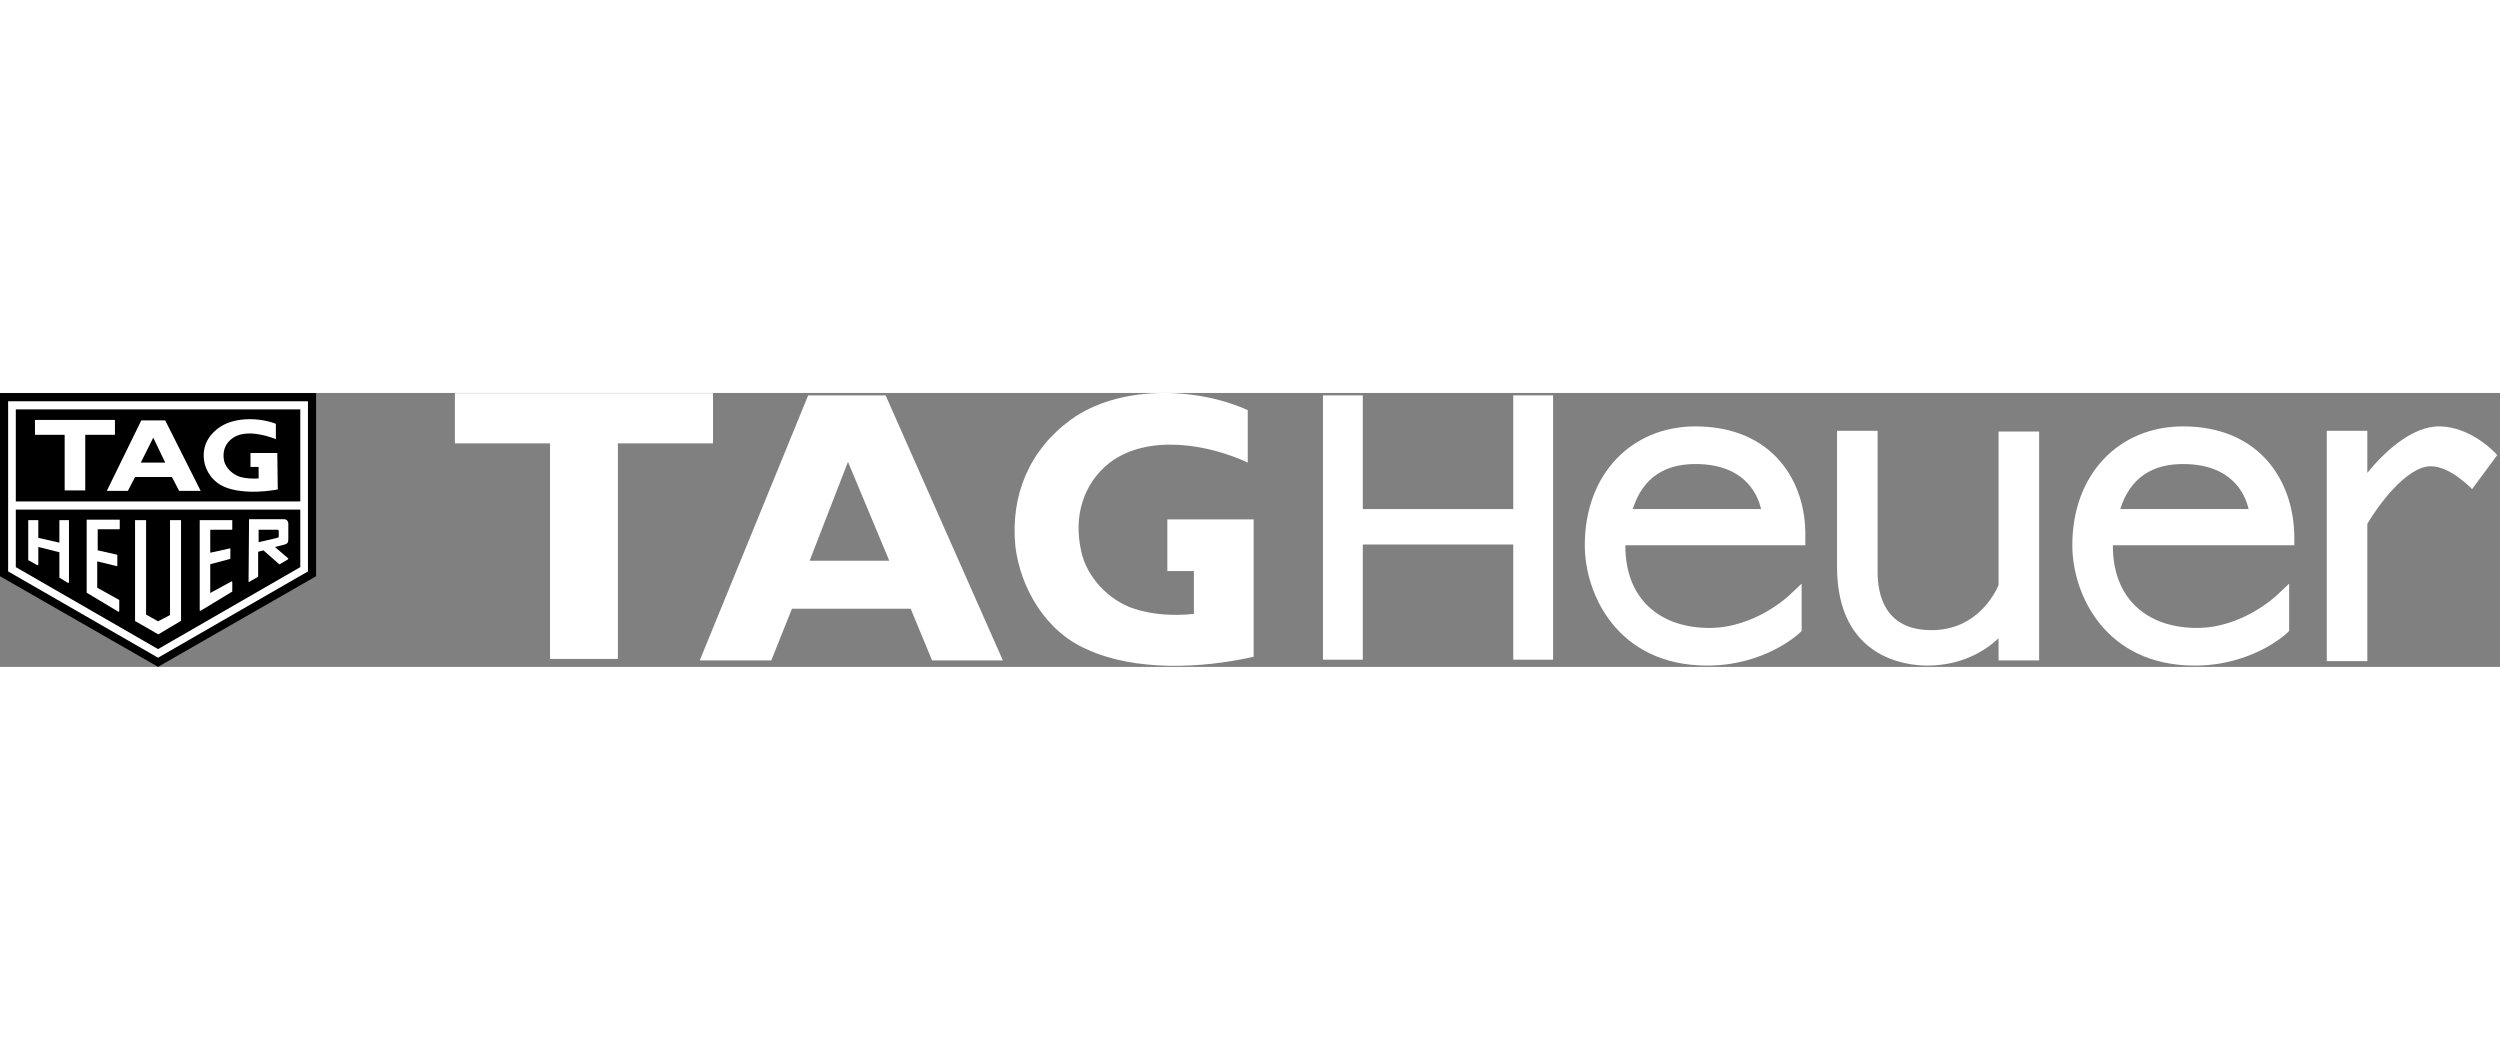 <?xml version="1.0" encoding="utf-8"?>
<svg version="1.1" x="0px" y="0px" viewBox="0 0 522 57.2" style="enable-background:new 0 0 522 57.2;" xmlns="http://www.w3.org/2000/svg" xml:space="preserve" width="309" height="131">
  <rect x="0" y="0" width="522" height="57.2" fill="#808080" stroke="none"/>
  <style type="text/css">
	.st0{fill:#FFFFFF;}
	.st1{fill-rule:evenodd;clip-rule:evenodd;}
	.st2{fill-rule:evenodd;clip-rule:evenodd;fill:#FFFFFF;}
</style>
  <g id="Calque_2" style=""/>
  <g id="Calque_1" style="">
    <g style="">
      <g transform="matrix(1, 0, 0, 1.001, 0, -0.073)">
        <g transform="matrix(1.54, 0, 0, 1.54, -35.306, -0.039)">
          <path class="st0" d="M192.9,35.8c-7,1.6-16.1,2-22.6-1c-5.6-2.4-9-8.3-9.7-13.9c-0.7-7,1.9-13.1,7.5-17.2 c6.5-4.7,16.9-4.5,24-1.3v7.1c-5.4-2.5-13.5-3.9-18.7,0c-3.7,2.9-4.9,7.4-3.9,11.9c0.7,3.6,3.8,6.8,7.2,7.9 c2.4,0.8,5.4,1,8.1,0.7v-5.8l-3.6,0v-7h11.7L192.9,35.8L192.9,35.8z"/>
          <polygon class="st0" points="106.7,36.1 106.7,6.9 119.6,6.9 119.6,0.1 84.6,0.1 84.6,6.9 97.5,6.9 97.5,36.1 &#9;&#9;&#9;"/>
          <path class="st0" d="M132.7,22.8l5.2-13.4l5.6,13.4H132.7z M143,0.4h-10.5l-14.7,35.9h9.7l2.8-7h16.1l2.9,7h9.6L143,0.4z"/>
          <polygon class="st0" points="228.1,15.8 207.7,15.8 207.7,0.4 202.3,0.4 202.3,36.2 207.7,36.2 207.7,20.6 228.1,20.6 &#10;&#9;&#9;&#9;&#9;228.1,36.2 233.5,36.2 233.5,0.4 228.1,0.4 &#9;&#9;&#9;"/>
          <path class="st0" d="M293.9,26.1c-0.4,0.9-2.8,6.1-9.1,6.1c-6.4,0-7.3-4.9-7.3-7.9V5.2H272l0,18.4C272,36,281.4,37,284.2,37 c4.7,0,7.9-2,9.7-3.7l0,3h5.5v-31h-5.5L293.9,26.1z"/>
          <path class="st0" d="M361.5,8.5c-0.1-0.2-3.5-3.9-7.9-3.9c-3.8,0-7.6,3.7-9.7,6.3l0-5.7h-5.5v31.2h5.5l0-18.6 c1.4-2.4,5.3-7.8,8.6-7.8c2.7,0,5.6,3.1,5.6,3.1L361.5,8.5z"/>
          <path class="st0" d="M252.8,4.6c-8.6,0-15,6.4-15,16.1c0,6.7,4.5,16.3,16.6,16.3c7.7,0,12.3-4.2,12.5-4.4l0.3-0.3l0-6.4l-1.7,1.6 c0,0-4.6,4.4-10.8,4.4c-6.7,0-11.4-3.9-11.4-11.1c0,0,0,0,0-0.1h24.4v-1C267.9,12,263.2,4.6,252.8,4.6z M244.3,15.8 c1.4-4.4,4.5-6.1,8.5-6.1c6.5,0,8.4,3.9,8.9,6.1H244.3z"/>
          <path class="st0" d="M318.9,4.6c-8.6,0-15,6.4-15,16.1c0,6.7,4.5,16.3,16.6,16.3c7.7,0,12.3-4.2,12.5-4.4l0.3-0.3l0-6.4l-1.7,1.6 c0,0-4.6,4.4-10.8,4.4c-6.7,0-11.4-3.9-11.4-11.1c0,0,0,0,0-0.1H334v-1C334,12,329.3,4.6,318.9,4.6z M310.4,15.8 c1.4-4.4,4.5-6.1,8.5-6.1c6.5,0,8.4,3.9,8.9,6.1H310.4z"/>
        </g>
        <g style="pointer-events: none;">
          <polygon class="st1" points="0,38.3 0,0.1 66,0.1 66,38.3 33,57.2 &#9;&#9;&#9;"/>
          <polygon class="st0" points="1.7,1.8 1.7,1.8 1.7,37.3 33,55.3 33,55.3 33,55.3 64.3,37.3 64.3,37.3 64.3,1.8 &#9;&#9;&#9;"/>
          <polygon class="st1" points="62.7,21.8 62.7,3.5 3.3,3.5 3.3,22.7 62.7,22.7 &#9;&#9;&#9;"/>
          <g>
            <g>
              <polygon class="st2" points="17.8,20.4 17.8,8.8 24,8.8 24,5.7 7.3,5.7 7.3,8.8 13.5,8.8 13.5,20.4 17.8,20.4 17.8,20.4 &#9;&#9;&#9;&#9;&#9;&#10;&#9;&#9;&#9;&#9;&#9;&#9;"/>
            </g>
          </g>
          <g>
            <g>
              <path class="st2" d="M58,20.2c-3.3,0.6-7.6,0.8-10.8-0.4c-2.7-1-4.3-3.4-4.6-5.7c-0.4-2.9,0.9-5.4,3.6-7.1 c3.1-1.9,8-1.8,11.4-0.5l0,0v3.2c-2.6-1-6.4-1.9-8.9-0.3c-1.8,1.2-2.3,3-1.9,4.9c0.4,1.5,1.8,2.8,3.4,3.3 c1.1,0.3,2.6,0.4,3.8,0.3l0,0v-2.4l-1.7,0v-2.9h5.6L58,20.2z"/>
            </g>
          </g>
          <g>
            <g>
              <path class="st2" d="M28.2,17.6l-1.5,2.9h-4.4l7.2-14.7h5l7.4,14.7h-4.5l-1.5-2.9H28.2L28.2,17.6L28.2,17.6z M32,9.4l-2.6,5.2 h5.1L32,9.4z"/>
            </g>
          </g>
          <polygon class="st1" points="3.3,36.4 33,53.5 62.7,36.4 62.7,24.4 3.3,24.4 &#9;&#9;&#9;"/>
          <path class="st0" d="M37.8,47.6l0-20.9c0-0.1,0-0.1-0.1-0.1h-2.1c-0.1,0-0.1,0-0.1,0.1v19.7L33,47.7l-2.5-1.4V26.7 c0-0.1,0-0.1-0.1-0.1h-2.1c0,0-0.1,0-0.1,0c0,0,0,0,0,0.1l0,20.9c0,0,0,0.1,0.1,0.1l4.7,2.7c0,0,0.1,0,0.1,0L37.8,47.6 C37.8,47.7,37.8,47.7,37.8,47.6z"/>
          <path class="st0" d="M24.7,45.7c0,0,0.1,0,0.1,0c0,0,0.1-0.1,0.1-0.1v-2.3c0,0,0-0.1-0.1-0.1l-4.5-2.5v-5.5l4.1,1 c0,0,0.1-0.1,0.1-0.1l0-2.2c0,0-0.1-0.1-0.1-0.1l-4-0.9v-4.4h4.5c0.1,0,0.1,0,0.1-0.1v-1.8c0-0.1,0-0.1-0.1-0.1h-6.7 c-0.1,0-0.1,0-0.1,0.1v15.1c0,0,0,0.1,0.1,0.1L24.7,45.7z"/>
          <path class="st0" d="M48.5,41.5v-2c0,0,0-0.1-0.1-0.1c0,0-0.1,0-0.1,0l-4.4,2.4v-6l4.1-1.1c0,0,0.1-0.1,0.1-0.1v-2 c0,0,0-0.1,0-0.1c0,0,0,0-0.1,0l-4.1,0.9v-4.8h4.5c0.1,0,0.1,0,0.1-0.1v-1.8c0-0.1,0-0.1-0.1-0.1h-6.6c-0.1,0-0.1,0-0.1,0.1v18.7 c0,0,0,0.1,0.1,0.1c0,0,0.1,0,0.1,0L48.5,41.5C48.4,41.6,48.5,41.5,48.5,41.5z"/>
          <path class="st0" d="M12.4,38.6l1.8,1.1c0,0,0.1,0,0.1,0c0,0,0.1-0.1,0.1-0.1l0-12.9c0-0.1,0-0.1-0.1-0.1h-1.8 c-0.1,0-0.1,0-0.1,0.1v4.6l-4.4-1v-3.6c0-0.1,0-0.1-0.1-0.1H6c0,0-0.1,0-0.1,0c0,0,0,0,0,0.1l0,8.2c0,0,0,0.1,0.1,0.1l1.8,1 c0,0,0.1,0,0.1,0c0,0,0.1-0.1,0.1-0.1v-3.7l4.4,1.1L12.4,38.6C12.4,38.6,12.4,38.6,12.4,38.6z"/>
          <path class="st0" d="M51.9,39.5c0,0,0.1,0,0.1,0l1.9-1.1c0,0,0,0,0,0v-5.2l1.1-0.3l3.3,2.9c0,0,0.1,0.1,0.1,0l1.7-1 c0,0,0,0,0.1-0.1c0,0,0,0,0-0.1l-2.8-2.4l2-0.5c0.7-0.2,0.8-0.5,0.8-1.2l0-3.3c-0.1-0.5-0.4-0.8-0.9-0.8c0,0-0.1,0-0.1,0l-7.1,0 c-0.1,0-0.1,0.1-0.1,0.1L51.9,39.5C51.9,39.5,51.9,39.5,51.9,39.5z M54,28.6l3.9,0c0.2,0,0.3,0.1,0.3,0.3v1c0,0.2,0,0.3-0.3,0.4 L54,31.2V28.6z"/>
        </g>
      </g>
    </g>
  </g>
</svg>
